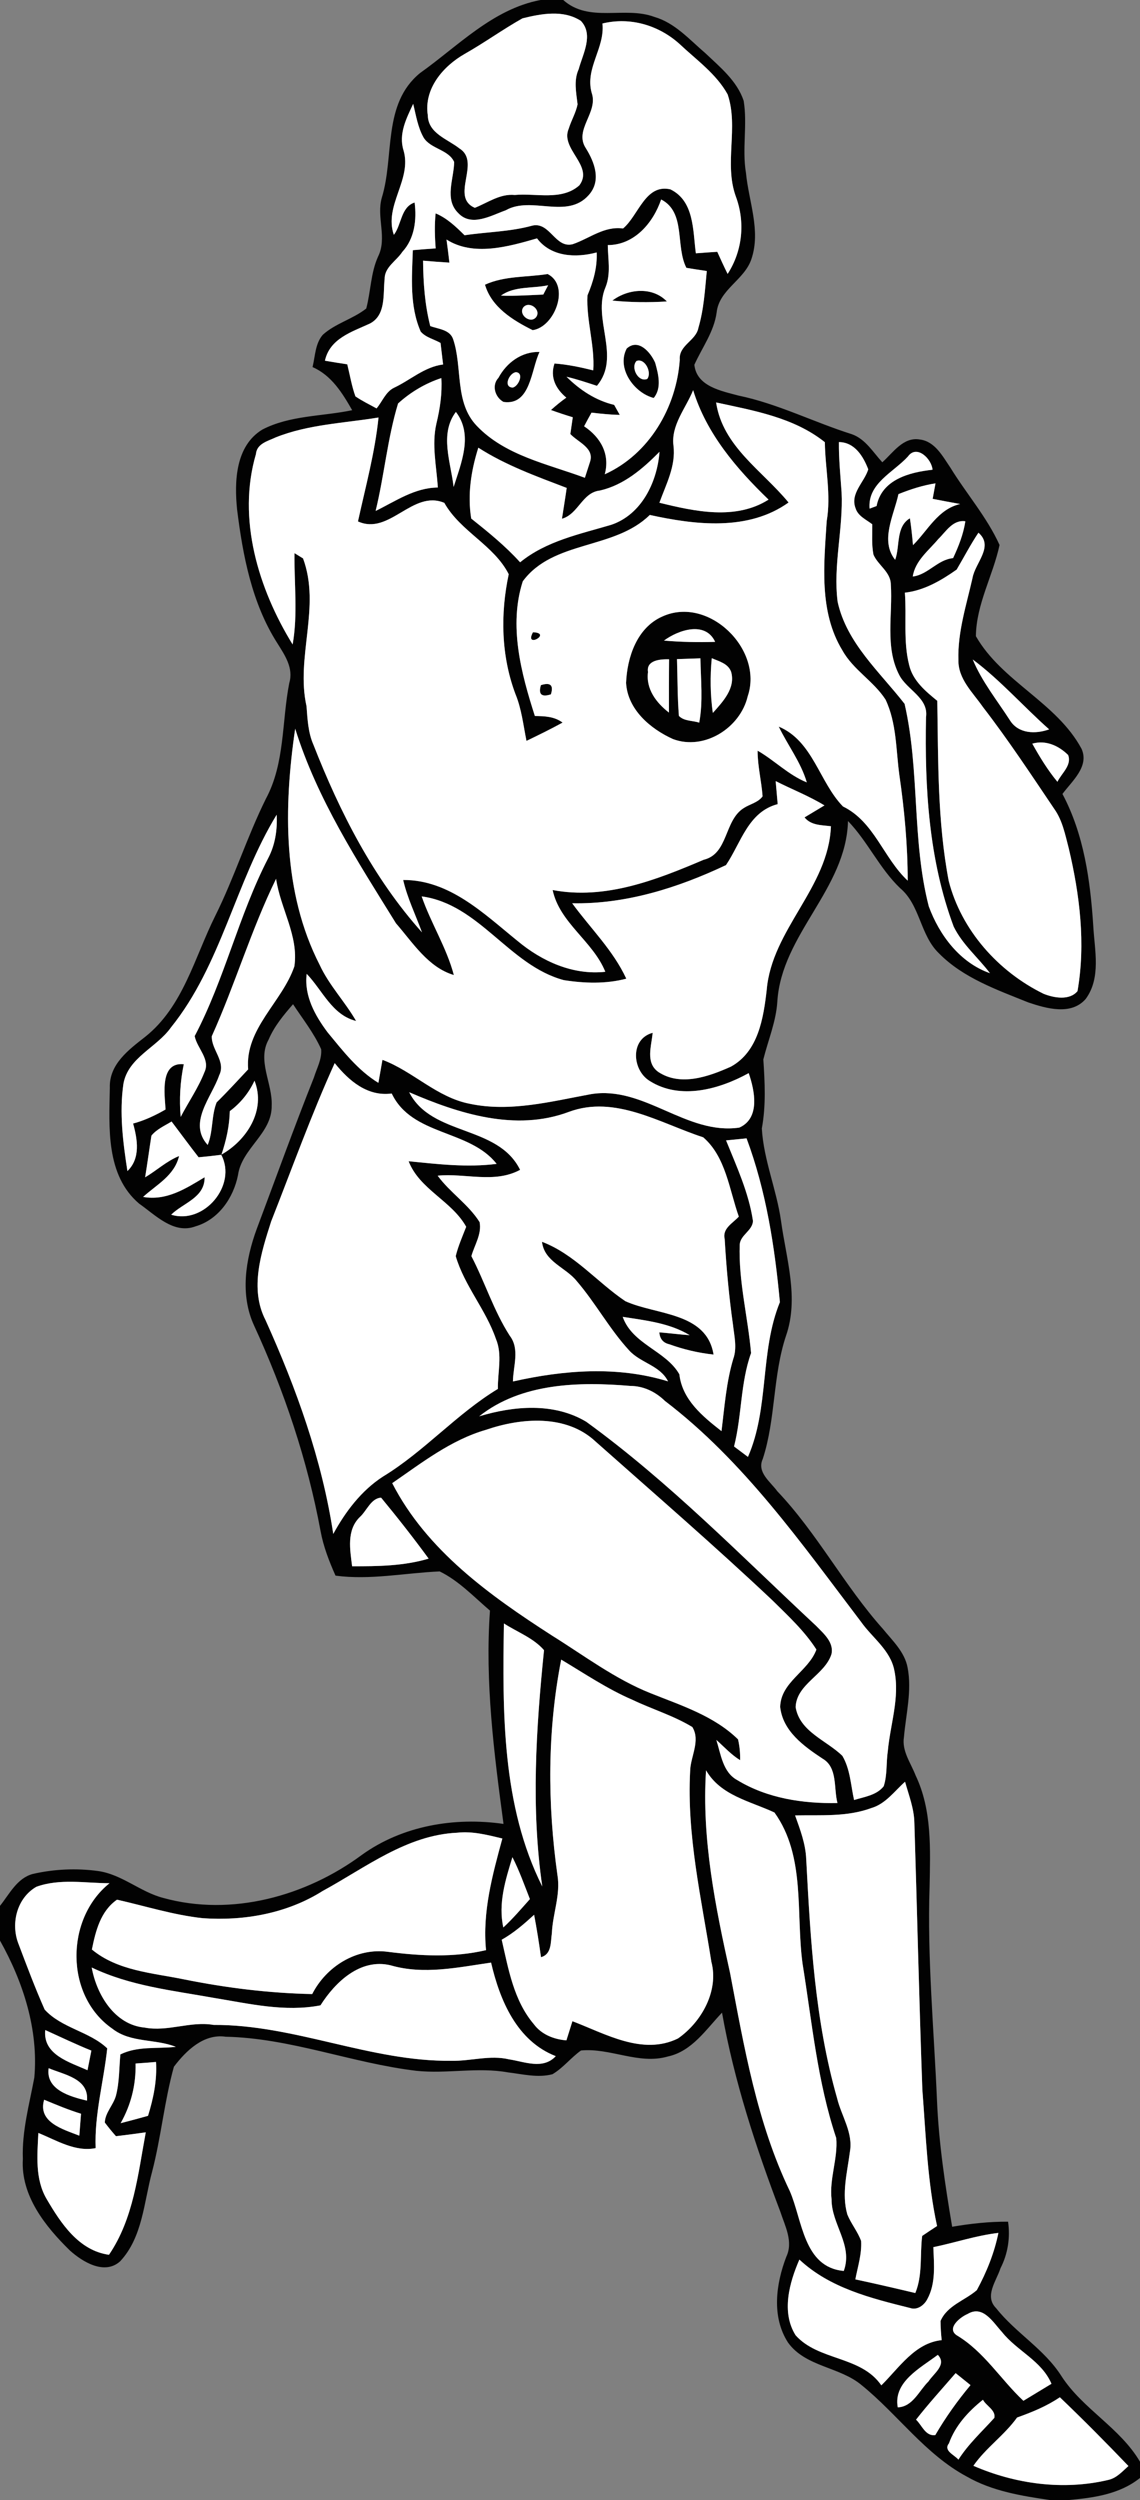 <?xml version="1.0" encoding="UTF-8" ?>
<!DOCTYPE svg PUBLIC "-//W3C//DTD SVG 1.1//EN" "http://www.w3.org/Graphics/SVG/1.1/DTD/svg11.dtd">
<svg width="197pt" height="432pt" viewBox="0 0 197 432" version="1.1" xmlns="http://www.w3.org/2000/svg">
<rect x="0" y="0" width="197" height="432" fill="#808080" stroke="none"/>
<g id="#020202fe">
<path fill="#020202" opacity="1.00" d=" M 93.41 0.00 L 97.33 0.00 C 101.83 4.01 107.92 1.01 113.07 2.92 C 116.64 3.95 119.15 6.85 121.88 9.18 C 124.42 11.59 127.36 13.97 128.51 17.41 C 129.19 21.53 128.21 25.75 128.91 29.89 C 129.38 34.81 131.51 39.86 129.85 44.76 C 128.65 48.39 124.26 50.02 123.84 54.00 C 123.38 57.34 121.34 60.04 119.99 63.03 C 120.38 66.77 124.64 67.55 127.60 68.35 C 134.41 69.76 140.62 72.95 147.21 75.03 C 149.55 75.86 150.86 78.13 152.47 79.88 C 154.32 78.24 156.08 75.46 158.93 75.94 C 161.56 76.25 162.89 78.84 164.23 80.80 C 166.99 85.30 170.54 89.34 172.73 94.17 C 171.60 99.46 168.71 104.37 168.64 109.93 C 173.13 117.78 182.59 121.37 186.90 129.39 C 188.27 132.46 185.24 134.97 183.60 137.19 C 187.32 144.19 188.41 152.12 188.92 159.93 C 189.14 164.12 190.32 168.95 187.61 172.62 C 185.10 175.50 180.81 174.26 177.69 173.21 C 172.27 171.02 166.45 168.99 162.26 164.73 C 158.98 161.59 159.04 156.39 155.53 153.45 C 151.97 150.03 149.95 145.41 146.54 141.87 C 146.23 153.66 135.07 161.41 134.33 173.04 C 134.12 176.51 132.74 179.72 131.91 183.06 C 132.17 187.05 132.38 191.03 131.65 194.99 C 131.96 200.43 134.20 205.55 134.96 210.93 C 135.86 217.49 138.10 224.28 135.83 230.81 C 133.52 237.73 134.07 245.17 131.81 252.10 C 130.75 254.40 133.12 256.02 134.32 257.67 C 141.24 264.95 145.89 273.99 152.57 281.46 C 154.23 283.50 156.34 285.45 156.84 288.15 C 157.61 292.14 156.56 296.16 156.21 300.14 C 155.81 302.55 157.39 304.62 158.22 306.77 C 161.08 312.76 160.76 319.56 160.64 326.03 C 160.22 338.36 161.40 350.67 161.92 362.98 C 162.23 370.30 163.32 377.55 164.54 384.77 C 167.73 384.22 170.96 383.87 174.20 383.89 C 174.60 386.66 174.17 389.44 172.89 391.94 C 172.18 394.15 170.05 396.76 172.14 398.84 C 175.52 403.12 180.49 405.92 183.44 410.60 C 187.13 416.28 193.55 419.49 197.00 425.37 L 197.00 428.17 C 193.47 431.01 188.91 431.62 184.55 432.00 L 181.50 432.00 C 176.55 431.28 171.47 430.46 167.06 427.93 C 159.88 424.08 155.13 417.19 148.90 412.14 C 145.09 408.94 139.20 408.99 136.17 404.77 C 133.31 400.32 134.08 394.65 135.88 389.95 C 137.12 387.33 135.65 384.63 134.84 382.15 C 130.60 370.97 126.86 359.56 124.77 347.77 C 122.01 350.66 119.59 354.45 115.40 355.35 C 110.37 356.80 105.45 353.82 100.40 354.31 C 98.65 355.55 97.32 357.32 95.47 358.41 C 92.93 359.08 90.30 358.39 87.76 358.09 C 82.52 357.15 77.20 358.38 71.94 357.82 C 60.84 356.50 50.23 352.17 38.99 351.93 C 35.19 351.38 32.14 354.36 30.05 357.12 C 28.40 363.07 27.84 369.29 26.28 375.28 C 24.86 380.52 24.65 386.59 20.75 390.75 C 18.06 393.15 14.31 390.86 12.10 388.89 C 7.83 384.72 3.56 379.38 3.95 373.05 C 3.77 368.26 5.06 363.65 5.93 359.00 C 6.67 350.72 4.01 342.47 0.00 335.32 L 0.00 329.32 C 1.63 327.28 2.96 324.51 5.69 323.80 C 9.36 322.96 13.22 322.79 16.95 323.30 C 21.07 323.88 24.24 326.92 28.21 327.95 C 40.00 331.21 52.86 327.66 62.52 320.52 C 69.54 315.46 78.56 313.94 87.01 315.16 C 85.37 302.94 83.79 290.66 84.67 278.30 C 81.88 275.92 79.31 273.16 75.98 271.53 C 69.98 271.79 64.01 273.06 57.98 272.26 C 56.88 269.79 55.89 267.25 55.40 264.58 C 53.13 252.30 49.12 240.38 43.91 229.05 C 41.46 223.75 42.42 217.66 44.36 212.37 C 47.64 203.64 50.80 194.85 54.25 186.18 C 54.74 184.59 55.65 183.01 55.50 181.30 C 54.25 178.50 52.31 176.07 50.64 173.52 C 49.02 175.38 47.41 177.31 46.43 179.61 C 44.39 183.25 47.11 187.19 46.95 191.01 C 47.05 195.86 41.78 198.40 41.13 203.04 C 40.35 206.98 37.76 210.75 33.77 211.91 C 30.01 213.31 26.85 209.94 24.03 207.97 C 18.27 203.05 18.85 194.81 18.98 187.96 C 18.84 183.89 22.25 181.38 25.11 179.14 C 31.65 173.93 33.62 165.44 37.19 158.27 C 40.48 151.67 42.69 144.60 45.96 138.00 C 49.26 131.85 48.68 124.68 49.99 118.01 C 50.76 115.42 49.20 113.18 47.90 111.10 C 43.52 104.22 41.96 96.00 40.97 88.03 C 40.48 83.21 40.68 77.06 45.33 74.23 C 50.10 71.75 55.69 71.96 60.86 70.88 C 59.15 67.90 57.30 64.87 54.01 63.43 C 54.47 61.55 54.46 59.36 55.79 57.84 C 57.99 55.86 60.99 55.13 63.29 53.31 C 64.08 50.34 64.05 47.18 65.33 44.34 C 66.95 41.11 65.01 37.51 65.98 34.16 C 68.19 26.98 66.04 17.98 72.59 12.62 C 79.18 7.94 85.16 1.56 93.41 0.00 M 90.29 3.17 C 86.89 5.08 83.72 7.38 80.33 9.30 C 76.58 11.43 73.21 15.34 73.93 19.94 C 73.99 23.05 77.34 24.03 79.38 25.64 C 83.22 28.02 77.70 34.01 82.05 35.91 C 84.30 35.02 86.40 33.44 88.96 33.69 C 92.64 33.34 97.06 34.73 100.11 32.03 C 102.68 28.64 96.75 25.76 98.28 22.23 C 98.72 20.80 99.51 19.50 99.81 18.03 C 99.58 16.00 99.11 13.91 100.00 11.96 C 100.71 9.32 102.63 6.01 100.38 3.61 C 97.35 1.65 93.57 2.36 90.29 3.17 M 104.11 4.06 C 104.55 8.34 101.06 11.78 102.25 16.05 C 103.43 19.44 99.14 22.42 101.24 25.61 C 102.77 28.07 103.96 31.26 101.72 33.73 C 97.96 37.96 91.84 33.80 87.39 36.34 C 84.86 37.24 81.46 39.27 79.18 36.81 C 76.74 34.42 78.45 30.90 78.48 27.99 C 77.52 25.84 74.45 25.76 73.21 23.79 C 72.19 21.99 71.89 19.92 71.40 17.95 C 70.23 20.46 68.85 23.13 69.73 25.97 C 71.24 31.03 66.30 35.51 68.06 40.58 C 69.41 38.82 69.25 35.78 71.65 34.99 C 72.03 37.98 71.65 41.23 69.52 43.53 C 68.52 45.07 66.46 46.15 66.47 48.18 C 66.17 50.84 66.75 54.43 63.92 55.91 C 60.81 57.35 57.00 58.48 56.15 62.33 C 57.43 62.55 58.72 62.76 60.01 62.95 C 60.47 64.80 60.77 66.69 61.42 68.49 C 62.57 69.28 63.84 69.89 65.07 70.57 C 66.07 69.39 66.64 67.70 68.09 67.00 C 70.93 65.67 73.35 63.38 76.57 62.98 C 76.43 61.74 76.28 60.50 76.13 59.26 C 74.99 58.61 73.58 58.32 72.70 57.30 C 70.76 52.87 71.18 47.93 71.34 43.23 C 72.65 43.11 73.97 43.01 75.29 42.92 C 75.13 40.91 75.07 38.88 75.28 36.87 C 77.25 37.69 78.79 39.18 80.28 40.65 C 84.20 40.06 88.17 40.05 92.01 38.98 C 95.05 38.31 95.93 42.94 98.95 42.20 C 101.87 41.21 104.39 39.03 107.67 39.48 C 110.35 37.23 111.52 31.72 115.85 32.72 C 120.01 34.74 119.72 39.88 120.25 43.77 C 121.48 43.67 122.72 43.59 123.95 43.51 C 124.53 44.79 125.11 46.07 125.74 47.33 C 128.32 43.34 128.81 38.36 127.14 33.91 C 125.10 28.21 127.67 22.01 125.74 16.31 C 123.78 12.76 120.33 10.34 117.43 7.60 C 113.81 4.34 108.89 2.90 104.11 4.06 M 114.25 34.47 C 112.88 38.51 109.62 42.35 105.03 42.35 C 105.06 44.76 105.58 47.27 104.66 49.58 C 102.27 55.10 107.40 61.62 103.15 66.67 C 101.41 66.10 99.68 65.52 97.90 65.10 C 100.21 67.39 102.94 69.20 106.13 69.96 C 106.37 70.39 106.85 71.25 107.10 71.69 C 105.46 71.66 103.84 71.49 102.22 71.30 C 101.78 72.08 101.36 72.86 100.94 73.66 C 103.78 75.55 105.45 78.46 104.51 81.95 C 112.19 78.48 116.89 70.40 117.47 62.17 C 117.26 59.63 120.27 58.90 120.69 56.64 C 121.63 53.45 121.82 50.12 122.14 46.83 C 120.96 46.66 119.79 46.47 118.61 46.28 C 116.68 42.52 118.56 36.69 114.25 34.47 M 77.16 41.39 C 77.34 42.72 77.51 44.05 77.66 45.38 C 76.14 45.29 74.63 45.17 73.11 45.04 C 73.14 48.85 73.41 52.65 74.35 56.34 C 75.76 56.87 77.75 56.94 78.31 58.62 C 79.96 63.51 78.51 69.53 82.39 73.58 C 87.29 78.73 94.65 80.17 101.07 82.56 C 101.29 81.87 101.73 80.49 101.96 79.80 C 102.75 77.41 99.87 76.41 98.56 75.00 C 98.66 74.28 98.87 72.83 98.98 72.10 C 97.71 71.72 96.46 71.30 95.21 70.85 C 96.05 70.09 96.93 69.37 97.86 68.71 C 96.04 67.19 95.01 65.19 95.82 62.81 C 98.08 62.98 100.31 63.45 102.52 64.00 C 102.81 59.63 101.29 55.39 101.52 51.04 C 102.52 48.67 103.23 46.21 103.11 43.62 C 99.51 44.59 95.22 44.40 92.80 41.19 C 87.85 42.62 81.81 44.35 77.16 41.39 M 68.79 69.72 C 66.95 75.78 66.41 82.14 64.91 88.29 C 68.36 86.60 71.66 84.27 75.66 84.24 C 75.44 80.57 74.57 76.86 75.41 73.21 C 76.03 70.63 76.43 68.00 76.27 65.33 C 73.51 66.23 70.93 67.77 68.79 69.72 M 116.38 77.00 C 116.82 80.51 115.10 83.68 113.95 86.87 C 120.05 88.37 127.13 89.93 132.81 86.33 C 127.26 80.98 122.08 74.92 119.78 67.42 C 118.52 70.55 115.94 73.45 116.38 77.00 M 123.75 69.54 C 124.89 77.16 131.76 81.33 136.27 86.83 C 129.30 91.81 120.17 90.71 112.29 88.98 C 106.16 95.02 95.60 93.31 90.34 100.45 C 87.88 108.11 90.05 116.30 92.43 123.72 C 94.11 123.74 95.82 123.80 97.22 124.86 C 95.18 125.98 93.08 127.01 90.98 128.02 C 90.43 125.31 90.14 122.53 89.08 119.95 C 86.59 113.34 86.45 106.08 87.91 99.22 C 85.35 94.18 79.56 91.84 76.78 86.89 C 71.28 84.58 67.30 92.57 61.86 90.10 C 63.16 84.14 64.79 78.23 65.41 72.14 C 59.47 73.12 53.29 73.32 47.64 75.58 C 46.27 76.23 44.38 76.65 44.23 78.46 C 40.95 89.63 44.65 101.75 50.57 111.36 C 51.49 106.13 50.82 100.84 50.89 95.58 C 51.26 95.81 52.00 96.26 52.37 96.49 C 55.47 104.87 51.07 113.57 52.97 122.03 C 53.14 124.27 53.24 126.58 54.16 128.67 C 58.72 140.32 64.53 151.73 72.92 161.10 C 71.82 158.09 70.39 155.19 69.67 152.05 C 77.70 152.02 83.63 157.89 89.44 162.59 C 93.66 166.11 99.00 168.53 104.60 167.92 C 102.46 162.62 96.69 159.47 95.50 153.79 C 104.59 155.51 113.39 152.06 121.60 148.56 C 125.89 147.53 125.11 141.77 128.52 139.63 C 129.59 138.93 131.00 138.68 131.78 137.60 C 131.59 134.96 130.91 132.37 130.92 129.71 C 133.85 131.39 136.25 133.91 139.42 135.19 C 138.39 131.69 136.13 128.79 134.57 125.55 C 140.49 128.03 141.56 135.12 145.67 139.35 C 151.09 141.99 152.66 148.26 156.86 152.17 C 156.85 146.07 156.30 139.99 155.42 133.96 C 154.82 129.59 154.96 124.97 153.03 120.89 C 150.97 117.69 147.43 115.74 145.57 112.38 C 141.49 105.69 142.39 97.50 142.86 90.04 C 143.64 85.49 142.60 80.96 142.54 76.41 C 137.18 72.13 130.26 70.95 123.75 69.54 M 78.39 84.14 C 79.70 80.00 81.80 75.10 78.78 71.18 C 75.91 74.98 77.91 79.91 78.39 84.14 M 144.97 76.39 C 144.94 79.28 145.23 82.16 145.43 85.04 C 145.74 91.37 143.94 97.68 144.75 103.99 C 146.31 111.12 152.02 116.09 156.32 121.62 C 158.97 133.11 157.55 145.16 160.50 156.61 C 162.33 161.60 165.90 166.35 171.07 168.16 C 169.02 165.45 166.31 163.20 164.80 160.11 C 160.50 148.59 159.78 136.12 160.02 123.94 C 160.51 120.58 156.70 119.23 155.38 116.61 C 152.89 111.79 154.29 106.17 153.94 101.00 C 153.92 98.82 151.73 97.68 150.94 95.84 C 150.60 94.11 150.75 92.34 150.73 90.59 C 149.68 89.78 148.27 89.19 147.85 87.83 C 146.86 85.27 149.35 83.35 150.04 81.10 C 149.18 78.85 147.69 76.41 144.97 76.39 M 81.43 89.60 C 84.39 91.96 87.34 94.35 89.88 97.16 C 94.40 93.47 100.18 92.30 105.63 90.68 C 110.89 88.90 113.56 83.29 113.97 78.07 C 111.07 81.00 107.82 83.81 103.68 84.76 C 100.60 85.09 99.97 88.82 97.11 89.64 C 97.38 87.86 97.68 86.09 97.93 84.31 C 92.70 82.31 87.39 80.40 82.66 77.36 C 81.41 81.31 80.76 85.47 81.43 89.60 M 156.90 78.88 C 154.39 81.63 149.90 83.53 150.27 87.89 C 150.57 87.77 151.18 87.55 151.48 87.44 C 152.36 82.86 157.16 81.60 161.15 81.17 C 160.99 79.27 158.41 76.76 156.90 78.88 M 155.26 85.38 C 154.49 89.00 152.03 93.41 154.69 96.73 C 155.56 94.37 154.77 91.03 157.24 89.55 C 157.47 91.09 157.64 92.64 157.77 94.20 C 160.34 91.65 162.09 87.96 165.92 87.09 C 164.33 86.80 162.75 86.51 161.17 86.20 C 161.29 85.53 161.54 84.19 161.66 83.52 C 159.45 83.86 157.33 84.55 155.26 85.38 M 162.15 93.14 C 160.47 95.15 158.16 96.87 157.73 99.62 C 160.39 99.29 161.99 96.70 164.70 96.44 C 165.65 94.41 166.48 92.31 166.82 90.07 C 164.64 89.78 163.49 91.84 162.15 93.14 M 165.32 98.42 C 162.65 100.30 159.69 102.04 156.37 102.41 C 156.68 106.56 156.07 110.81 157.10 114.88 C 157.72 117.60 159.92 119.43 161.97 121.10 C 162.14 131.49 161.99 141.94 163.94 152.19 C 166.11 160.72 172.51 167.89 180.34 171.72 C 182.12 172.43 184.80 172.93 186.20 171.26 C 187.63 163.05 186.59 154.60 184.68 146.55 C 184.07 144.23 183.61 141.79 182.20 139.80 C 178.18 133.84 174.23 127.84 169.84 122.15 C 168.10 119.64 165.56 117.34 165.62 114.04 C 165.47 109.23 167.00 104.55 168.05 99.90 C 168.50 97.24 171.82 94.43 169.08 92.05 C 167.71 94.10 166.57 96.30 165.32 98.42 M 168.10 113.96 C 169.68 117.77 172.31 121.02 174.53 124.47 C 176.00 126.81 178.95 126.87 181.30 126.03 C 176.84 122.08 172.87 117.52 168.10 113.96 M 51.01 125.91 C 49.01 139.53 48.82 154.17 55.24 166.72 C 56.87 170.25 59.61 173.07 61.54 176.42 C 57.38 175.40 55.72 171.10 53.00 168.28 C 52.53 172.06 54.44 175.48 56.62 178.39 C 59.24 181.56 61.82 184.93 65.39 187.11 C 65.63 185.78 65.86 184.46 66.09 183.13 C 71.40 185.12 75.48 189.62 81.16 190.72 C 88.16 192.21 95.25 190.32 102.13 189.06 C 111.31 187.55 118.59 196.17 127.76 194.84 C 131.41 193.21 130.42 188.45 129.38 185.43 C 124.30 188.23 117.55 190.12 112.28 186.79 C 109.22 184.93 108.84 179.53 112.78 178.46 C 112.60 180.72 111.49 183.62 113.77 185.23 C 117.61 187.77 122.50 186.02 126.32 184.30 C 131.04 181.69 131.93 175.93 132.49 171.07 C 133.36 160.60 143.19 153.37 143.59 142.77 C 141.96 142.56 140.15 142.64 139.03 141.24 C 140.17 140.55 141.32 139.86 142.47 139.17 C 139.78 137.53 136.84 136.39 134.04 134.97 C 134.16 136.29 134.28 137.62 134.39 138.95 C 129.28 140.28 128.04 145.67 125.46 149.48 C 117.16 153.41 108.15 156.26 98.88 156.08 C 102.03 160.40 105.96 164.20 108.23 169.11 C 104.71 170.04 100.99 169.92 97.43 169.36 C 87.95 166.82 82.87 156.25 72.87 154.89 C 74.47 159.53 77.17 163.72 78.43 168.48 C 74.00 167.18 71.33 162.88 68.43 159.55 C 61.78 148.81 54.79 138.08 51.01 125.91 M 178.39 128.50 C 179.67 130.80 181.05 133.06 182.73 135.09 C 183.42 133.63 185.26 132.24 184.58 130.46 C 182.93 128.84 180.71 127.83 178.39 128.50 M 29.54 177.54 C 27.07 181.03 22.15 182.71 21.33 187.27 C 20.60 192.28 21.25 197.38 22.02 202.35 C 24.31 200.15 23.76 196.87 23.00 194.14 C 24.98 193.61 26.84 192.73 28.61 191.71 C 28.45 189.02 27.59 183.48 31.76 183.89 C 31.13 186.89 30.96 189.95 31.22 193.00 C 32.57 190.41 34.26 187.99 35.33 185.26 C 36.39 183.04 34.05 181.14 33.64 179.03 C 38.81 169.21 41.23 158.20 46.32 148.33 C 47.55 146.01 47.95 143.38 47.81 140.78 C 40.67 152.46 38.25 166.74 29.54 177.54 M 36.60 179.05 C 36.51 181.39 39.08 183.41 37.88 185.80 C 36.58 189.60 32.42 194.00 35.89 197.84 C 36.85 195.48 36.51 192.82 37.43 190.49 C 39.31 188.64 41.08 186.70 42.88 184.78 C 42.30 177.71 48.77 173.16 50.87 166.97 C 51.64 161.71 48.44 156.96 47.71 151.85 C 43.40 160.66 40.63 170.12 36.60 179.05 M 46.86 211.05 C 45.13 216.46 43.10 222.68 45.88 228.09 C 51.20 239.89 55.65 252.20 57.59 265.05 C 59.70 261.20 62.43 257.57 66.16 255.15 C 73.32 250.80 78.87 244.33 86.04 239.99 C 85.98 237.11 86.86 234.09 85.69 231.34 C 83.96 226.30 80.25 222.17 78.75 217.05 C 79.18 215.30 79.91 213.65 80.56 211.98 C 78.04 207.47 72.50 205.54 70.61 200.65 C 75.66 201.16 80.74 201.76 85.82 201.11 C 81.13 195.13 71.20 196.32 67.69 188.95 C 63.49 189.51 60.29 186.75 57.84 183.70 C 53.78 192.65 50.46 201.92 46.86 211.05 M 39.71 192.00 C 39.65 194.57 39.09 197.07 38.27 199.50 C 42.66 197.02 45.99 191.83 43.98 186.74 C 43.01 188.84 41.56 190.62 39.71 192.00 M 70.71 188.73 C 74.61 196.38 86.02 194.31 89.88 202.14 C 85.43 204.55 80.39 202.67 75.63 203.15 C 77.77 206.07 80.95 208.10 82.88 211.17 C 83.28 213.23 82.00 215.13 81.46 217.05 C 83.81 221.57 85.32 226.49 88.09 230.80 C 89.87 233.13 88.67 236.07 88.64 238.71 C 97.45 236.73 106.70 236.00 115.44 238.69 C 114.07 235.93 110.66 235.51 108.70 233.32 C 105.31 229.63 102.92 225.15 99.66 221.36 C 97.73 218.96 94.05 218.03 93.66 214.57 C 99.30 216.72 103.17 221.54 108.06 224.83 C 113.37 227.26 122.11 226.68 123.31 234.06 C 120.71 233.78 118.15 233.18 115.69 232.29 C 114.61 232.05 114.02 231.36 113.94 230.22 C 115.69 230.36 117.43 230.59 119.18 230.71 C 115.70 228.60 111.55 228.16 107.61 227.54 C 109.29 232.30 115.08 233.38 117.40 237.47 C 117.90 241.87 121.43 244.75 124.68 247.29 C 125.20 243.11 125.50 238.87 126.71 234.81 C 127.40 232.89 126.88 230.88 126.67 228.94 C 125.97 224.02 125.52 219.05 125.23 214.09 C 124.79 212.25 126.64 211.36 127.67 210.22 C 126.02 205.57 125.43 199.90 121.52 196.52 C 114.09 194.10 106.30 189.15 98.29 192.13 C 89.10 195.57 79.28 192.44 70.71 188.73 M 26.17 196.23 C 25.79 198.63 25.47 201.04 25.08 203.43 C 27.07 202.25 28.79 200.63 30.95 199.75 C 30.14 203.15 27.08 204.68 24.73 206.82 C 28.78 207.53 32.08 205.39 35.36 203.42 C 35.40 206.97 31.68 207.83 29.58 209.89 C 35.27 211.65 41.02 204.76 38.23 199.54 C 36.93 199.71 35.62 199.85 34.32 199.97 C 32.73 197.93 31.21 195.85 29.65 193.79 C 28.45 194.53 27.08 195.11 26.17 196.23 M 125.47 197.05 C 127.30 201.58 129.40 206.10 130.12 210.98 C 130.04 212.65 127.96 213.37 127.83 215.04 C 127.60 221.36 129.24 227.54 129.79 233.80 C 127.93 239.01 128.21 244.61 126.85 249.94 C 127.45 250.39 128.65 251.29 129.25 251.74 C 132.96 243.26 131.28 233.57 134.77 225.00 C 133.88 215.40 132.39 205.78 129.01 196.70 C 128.12 196.79 126.35 196.96 125.47 197.05 M 82.81 244.73 C 88.81 242.92 95.72 242.32 101.31 245.67 C 115.68 256.10 128.09 268.87 141.04 280.94 C 142.31 282.25 144.15 283.78 143.68 285.84 C 142.52 289.44 137.65 290.96 137.49 294.98 C 138.20 299.24 142.82 300.71 145.57 303.40 C 146.93 305.70 147.02 308.47 147.59 311.03 C 149.38 310.47 151.47 310.22 152.71 308.65 C 153.35 306.69 153.12 304.59 153.42 302.58 C 153.84 297.96 155.51 293.35 154.56 288.70 C 153.91 285.15 150.75 283.02 148.79 280.24 C 138.50 266.70 128.56 252.49 114.90 242.07 C 113.29 240.50 111.22 239.49 108.95 239.48 C 100.09 238.73 90.10 238.94 82.81 244.73 M 83.99 247.06 C 77.91 248.82 72.91 252.75 67.78 256.28 C 73.75 267.91 84.67 275.71 95.39 282.61 C 100.97 286.09 106.28 290.12 112.42 292.57 C 117.70 294.69 123.37 296.47 127.54 300.55 C 127.81 301.72 127.93 302.93 127.90 304.15 C 126.35 303.20 125.14 301.84 123.79 300.65 C 124.57 303.10 124.90 306.24 127.41 307.59 C 132.58 310.74 138.75 311.67 144.72 311.55 C 144.04 309.01 144.79 305.40 142.14 303.88 C 138.91 301.74 135.27 299.14 134.82 294.95 C 134.91 290.62 139.70 288.80 141.08 285.03 C 139.02 281.81 136.18 279.20 133.48 276.53 C 123.52 267.13 113.16 258.18 102.92 249.09 C 97.86 244.35 90.09 244.97 83.99 247.06 M 62.18 262.14 C 59.86 264.41 60.49 267.77 60.85 270.64 C 65.28 270.65 69.78 270.60 74.07 269.32 C 71.44 265.72 68.69 262.22 65.86 258.79 C 64.12 258.87 63.37 261.07 62.18 262.14 M 87.08 280.52 C 86.84 295.80 86.70 311.98 93.71 325.97 C 91.74 312.42 92.64 298.69 94.01 285.14 C 92.19 283.03 89.39 282.02 87.08 280.52 M 96.98 286.77 C 94.58 299.02 94.59 311.67 96.33 324.00 C 96.90 327.39 95.51 330.66 95.37 334.02 C 95.14 335.55 95.37 337.67 93.49 338.19 C 93.15 335.74 92.76 333.29 92.30 330.86 C 90.56 332.45 88.77 334.01 86.70 335.17 C 87.86 340.23 88.77 345.65 92.24 349.75 C 93.56 351.54 95.71 352.39 97.88 352.56 C 98.14 351.73 98.66 350.08 98.92 349.25 C 104.62 351.42 111.05 355.22 117.16 352.23 C 121.23 349.40 124.25 344.00 122.93 338.99 C 121.21 328.09 118.67 317.17 119.26 306.06 C 119.30 303.52 121.10 300.81 119.64 298.42 C 116.39 296.45 112.71 295.35 109.30 293.72 C 104.95 291.85 101.03 289.19 96.98 286.77 M 122.01 305.90 C 121.24 317.73 123.62 329.47 126.17 340.96 C 128.60 353.73 130.80 366.75 136.47 378.57 C 138.67 383.58 138.83 391.78 145.81 392.40 C 147.44 387.92 143.68 384.38 143.70 380.03 C 143.29 376.46 144.82 372.97 144.51 369.45 C 141.25 359.71 140.32 349.42 138.69 339.33 C 137.50 330.63 139.26 320.74 133.83 313.19 C 129.62 311.22 124.54 310.28 122.01 305.90 M 150.57 312.42 C 146.36 313.98 141.80 313.60 137.40 313.69 C 138.27 316.13 139.22 318.61 139.32 321.25 C 140.05 335.10 140.82 349.12 144.65 362.53 C 145.39 365.61 147.46 368.53 146.87 371.81 C 146.41 375.39 145.40 379.08 146.43 382.66 C 147.08 384.25 148.22 385.60 148.81 387.23 C 148.94 389.48 148.23 391.66 147.81 393.86 C 151.27 394.60 154.72 395.40 158.17 396.22 C 159.47 393.08 158.94 389.64 159.36 386.35 C 160.21 385.77 161.07 385.20 161.93 384.64 C 160.25 376.89 160.00 368.95 159.39 361.07 C 158.83 345.71 158.49 330.35 158.01 314.99 C 157.97 312.53 157.05 310.21 156.40 307.87 C 154.57 309.50 153.04 311.70 150.57 312.42 M 55.77 326.74 C 49.63 330.62 42.22 331.95 35.05 331.45 C 30.01 330.91 25.15 329.36 20.22 328.25 C 17.37 330.24 16.53 333.65 15.88 336.86 C 20.34 340.56 26.35 340.90 31.79 342.02 C 39.09 343.49 46.50 344.41 53.95 344.56 C 56.39 339.78 61.59 336.53 67.03 337.26 C 72.67 337.98 78.40 338.28 83.99 336.97 C 83.34 330.37 85.10 323.97 86.81 317.68 C 84.26 317.07 81.66 316.38 79.01 316.68 C 70.27 317.08 63.16 322.72 55.77 326.74 M 88.55 320.91 C 87.35 324.82 86.06 328.93 86.98 333.05 C 88.63 331.53 90.08 329.82 91.57 328.15 C 90.61 325.71 89.74 323.24 88.55 320.91 M 6.29 326.02 C 2.94 327.95 1.83 332.32 3.17 335.82 C 4.62 339.65 6.06 343.50 7.72 347.24 C 10.65 350.46 15.48 351.02 18.53 353.94 C 17.92 359.69 16.30 365.35 16.53 371.18 C 13.02 371.89 9.76 369.83 6.63 368.56 C 6.44 372.39 6.03 376.54 8.07 379.99 C 10.52 384.17 13.61 388.88 18.83 389.61 C 23.09 383.35 23.84 375.69 25.19 368.45 C 23.47 368.69 21.76 368.92 20.04 369.12 C 19.36 368.36 18.72 367.57 18.11 366.76 C 18.17 365.04 19.60 363.73 20.04 362.10 C 20.64 359.78 20.58 357.36 20.80 354.99 C 23.79 353.51 27.17 354.04 30.38 353.68 C 26.84 352.26 22.59 353.03 19.42 350.55 C 11.20 344.87 11.26 331.56 18.92 325.41 C 14.72 325.39 10.35 324.56 6.29 326.02 M 55.38 346.51 C 49.23 347.70 43.07 346.22 37.01 345.23 C 29.85 343.94 22.48 343.16 15.85 339.97 C 16.69 344.64 19.81 349.88 24.99 350.35 C 29.00 351.12 32.90 349.20 36.91 349.89 C 50.90 349.82 64.01 356.25 78.00 356.09 C 81.33 356.17 84.67 355.05 87.97 355.84 C 90.66 356.25 93.83 357.66 96.04 355.29 C 89.32 352.68 86.37 345.64 84.86 339.12 C 79.12 339.95 73.21 341.26 67.49 339.59 C 62.27 338.34 57.95 342.46 55.38 346.51 M 7.82 350.78 C 7.38 355.06 12.04 356.33 15.12 357.72 C 15.35 356.59 15.57 355.46 15.79 354.33 C 13.09 353.24 10.47 351.98 7.82 350.78 M 23.43 356.56 C 23.51 360.22 22.65 363.69 20.85 366.87 C 22.43 366.47 24.00 366.04 25.58 365.60 C 26.51 362.59 27.16 359.47 26.96 356.29 C 25.79 356.39 24.61 356.48 23.43 356.56 M 8.41 357.37 C 7.87 361.12 12.18 362.29 15.03 362.98 C 15.40 359.15 11.08 358.50 8.41 357.37 M 7.63 362.82 C 6.48 366.72 10.91 367.93 13.71 369.03 C 13.81 367.77 13.91 366.50 14.00 365.24 C 11.82 364.57 9.73 363.69 7.63 362.82 M 161.29 388.29 C 161.40 391.30 161.75 394.53 160.24 397.29 C 159.70 398.33 158.50 399.23 157.29 398.81 C 150.50 397.12 143.40 395.36 138.14 390.44 C 136.40 394.44 134.99 399.55 137.49 403.52 C 141.45 407.96 148.79 407.05 152.30 412.17 C 155.36 409.16 158.10 404.83 162.73 404.36 C 162.61 403.26 162.54 402.15 162.53 401.05 C 163.68 398.36 166.74 397.51 168.80 395.72 C 170.49 392.62 171.83 389.29 172.53 385.83 C 168.71 386.27 165.05 387.52 161.29 388.29 M 165.33 403.52 C 170.06 406.35 172.91 411.14 176.85 414.84 C 178.47 413.86 180.08 412.88 181.70 411.90 C 180.01 407.91 175.74 406.23 173.16 402.97 C 171.62 401.30 169.87 398.23 167.21 399.84 C 165.96 400.36 163.51 402.30 165.33 403.52 M 155.14 415.97 C 157.74 415.88 158.82 413.08 160.46 411.48 C 161.35 410.10 163.68 408.60 162.06 406.90 C 159.08 409.16 154.34 411.56 155.14 415.97 M 165.14 410.06 C 162.84 412.73 160.47 415.32 158.30 418.10 C 159.32 419.06 159.92 420.99 161.62 420.77 C 163.40 417.71 165.45 414.84 167.71 412.13 C 166.85 411.44 166.00 410.75 165.14 410.06 M 163.98 422.21 C 162.97 423.47 164.98 424.21 165.62 425.01 C 167.33 422.31 169.70 420.15 171.83 417.79 C 172.11 416.46 170.40 415.71 169.86 414.66 C 167.33 416.68 165.09 419.12 163.98 422.21 M 175.76 417.73 C 173.56 420.80 170.37 422.96 168.21 426.07 C 175.46 429.23 183.74 430.35 191.49 428.52 C 192.95 428.21 193.94 427.05 195.00 426.11 C 191.13 422.07 187.19 418.09 183.15 414.23 C 180.87 415.78 178.33 416.81 175.76 417.73 Z" />
<path fill="#020202" opacity="1.00" d=" M 83.81 49.19 C 87.21 47.64 91.02 47.93 94.64 47.35 C 98.59 49.36 95.88 56.51 92.05 57.05 C 88.65 55.36 84.93 53.08 83.81 49.19 M 86.57 51.08 C 89.00 51.18 91.44 50.99 93.88 50.90 C 94.09 50.50 94.51 49.69 94.72 49.29 C 92.02 49.88 88.90 49.39 86.57 51.08 M 90.45 53.09 C 89.50 54.35 91.67 56.05 92.65 54.79 C 93.58 53.52 91.46 51.92 90.45 53.09 Z" />
<path fill="#020202" opacity="1.00" d=" M 105.82 51.94 C 108.51 49.89 112.75 49.48 115.24 52.09 C 112.10 52.29 108.94 52.25 105.82 51.94 Z" />
<path fill="#020202" opacity="1.00" d=" M 108.30 60.22 C 110.32 58.41 112.42 60.86 113.22 62.68 C 113.76 64.63 114.40 67.03 112.97 68.77 C 109.61 67.92 106.48 63.66 108.30 60.22 M 110.00 62.37 C 108.93 63.49 110.29 66.11 111.84 65.48 C 112.71 64.41 111.46 61.82 110.00 62.37 Z" />
<path fill="#020202" opacity="1.00" d=" M 86.13 65.29 C 87.55 62.65 90.15 60.73 93.24 60.81 C 91.76 63.90 91.71 70.13 87.00 69.45 C 85.55 68.65 84.91 66.59 86.13 65.29 M 89.16 64.31 C 87.99 64.44 86.89 66.92 88.61 66.97 C 89.60 66.76 90.63 64.43 89.16 64.31 Z" />
<path fill="#020202" opacity="1.00" d=" M 114.45 106.53 C 122.42 102.88 131.98 112.20 129.21 120.32 C 127.93 125.77 121.72 129.73 116.30 127.71 C 112.38 125.94 108.45 122.60 108.19 118.00 C 108.37 113.56 110.07 108.46 114.45 106.53 M 114.74 110.69 C 117.68 110.94 120.63 111.00 123.58 110.91 C 121.90 107.27 117.24 108.84 114.74 110.69 M 111.98 116.12 C 111.59 119.06 113.42 121.44 115.60 123.13 C 115.60 120.06 115.59 116.99 115.62 113.92 C 114.18 113.89 111.65 114.03 111.98 116.12 M 116.99 113.89 C 117.09 117.16 117.06 120.44 117.32 123.70 C 118.21 124.64 119.67 124.48 120.83 124.87 C 121.52 121.20 121.09 117.46 121.04 113.75 C 119.69 113.80 118.34 113.84 116.99 113.89 M 123.00 113.73 C 122.70 116.88 122.74 120.05 123.18 123.19 C 124.90 121.27 127.13 118.92 126.35 116.11 C 125.83 114.64 124.26 114.29 123.00 113.73 Z" />
<path fill="#020202" opacity="1.00" d=" M 92.10 109.25 C 95.54 109.38 90.51 112.19 92.10 109.25 Z" />
<path fill="#020202" opacity="1.00" d=" M 93.47 118.39 C 95.12 117.86 95.70 118.39 95.20 119.98 C 93.57 120.51 93.00 119.97 93.47 118.39 Z" />
</g>
<g id="#ffffffff">
<path fill="#ffffff" opacity="1.00" d=" M 90.29 3.17 C 93.57 2.36 97.35 1.65 100.38 3.61 C 102.63 6.01 100.71 9.32 100.00 11.96 C 99.11 13.91 99.58 16.00 99.81 18.03 C 99.51 19.50 98.72 20.80 98.28 22.23 C 96.75 25.76 102.68 28.64 100.11 32.03 C 97.06 34.73 92.64 33.34 88.96 33.69 C 86.40 33.44 84.30 35.02 82.05 35.91 C 77.70 34.01 83.22 28.02 79.38 25.64 C 77.34 24.03 73.99 23.05 73.93 19.94 C 73.21 15.34 76.58 11.43 80.33 9.30 C 83.72 7.38 86.89 5.08 90.29 3.17 Z" />
<path fill="#ffffff" opacity="1.00" d=" M 104.11 4.06 C 108.89 2.90 113.81 4.34 117.43 7.60 C 120.33 10.34 123.78 12.76 125.74 16.31 C 127.67 22.01 125.10 28.21 127.14 33.91 C 128.81 38.36 128.32 43.34 125.74 47.33 C 125.11 46.07 124.53 44.79 123.95 43.51 C 122.72 43.59 121.48 43.67 120.25 43.77 C 119.72 39.88 120.01 34.74 115.85 32.72 C 111.52 31.72 110.35 37.23 107.67 39.48 C 104.39 39.03 101.87 41.21 98.95 42.20 C 95.93 42.94 95.05 38.31 92.01 38.98 C 88.17 40.05 84.20 40.06 80.28 40.65 C 78.79 39.18 77.25 37.69 75.28 36.87 C 75.07 38.88 75.13 40.91 75.29 42.92 C 73.97 43.01 72.65 43.11 71.34 43.23 C 71.18 47.93 70.76 52.87 72.70 57.30 C 73.58 58.32 74.99 58.61 76.13 59.26 C 76.28 60.50 76.43 61.74 76.57 62.98 C 73.35 63.38 70.93 65.67 68.09 67.00 C 66.64 67.70 66.07 69.39 65.07 70.57 C 63.84 69.89 62.57 69.28 61.42 68.49 C 60.77 66.69 60.47 64.80 60.01 62.95 C 58.72 62.76 57.43 62.55 56.15 62.33 C 57.00 58.48 60.81 57.35 63.92 55.91 C 66.75 54.43 66.17 50.84 66.47 48.18 C 66.46 46.15 68.52 45.07 69.52 43.53 C 71.65 41.23 72.03 37.98 71.65 34.99 C 69.25 35.78 69.41 38.82 68.06 40.58 C 66.30 35.51 71.24 31.03 69.73 25.97 C 68.85 23.13 70.23 20.46 71.40 17.95 C 71.89 19.92 72.19 21.99 73.21 23.79 C 74.45 25.76 77.52 25.84 78.48 27.99 C 78.45 30.90 76.74 34.42 79.18 36.81 C 81.46 39.27 84.86 37.24 87.39 36.34 C 91.84 33.80 97.96 37.96 101.72 33.73 C 103.96 31.26 102.77 28.07 101.24 25.61 C 99.14 22.42 103.43 19.44 102.25 16.05 C 101.06 11.78 104.55 8.34 104.11 4.06 Z" />
<path fill="#ffffff" opacity="1.00" d=" M 114.25 34.47 C 118.56 36.69 116.68 42.52 118.61 46.28 C 119.79 46.47 120.96 46.66 122.14 46.83 C 121.82 50.12 121.63 53.45 120.69 56.64 C 120.27 58.90 117.26 59.63 117.47 62.17 C 116.89 70.40 112.19 78.48 104.51 81.95 C 105.45 78.46 103.78 75.55 100.94 73.66 C 101.36 72.86 101.78 72.08 102.22 71.30 C 103.84 71.49 105.46 71.66 107.10 71.69 C 106.85 71.25 106.37 70.39 106.13 69.96 C 102.94 69.20 100.21 67.39 97.90 65.10 C 99.68 65.52 101.41 66.10 103.15 66.67 C 107.40 61.62 102.27 55.10 104.66 49.58 C 105.58 47.27 105.06 44.76 105.03 42.35 C 109.62 42.35 112.88 38.51 114.25 34.47 M 105.82 51.94 C 108.94 52.25 112.10 52.29 115.24 52.09 C 112.75 49.48 108.51 49.89 105.82 51.94 M 108.30 60.22 C 106.48 63.66 109.61 67.92 112.97 68.77 C 114.40 67.03 113.76 64.63 113.22 62.68 C 112.42 60.86 110.32 58.41 108.30 60.22 Z" />
<path fill="#ffffff" opacity="1.00" d=" M 77.16 41.39 C 81.81 44.35 87.85 42.62 92.80 41.19 C 95.22 44.40 99.51 44.59 103.11 43.62 C 103.23 46.21 102.52 48.67 101.52 51.04 C 101.29 55.39 102.81 59.63 102.52 64.00 C 100.31 63.45 98.08 62.98 95.82 62.81 C 95.01 65.19 96.04 67.19 97.86 68.71 C 96.93 69.37 96.05 70.09 95.21 70.85 C 96.46 71.30 97.71 71.72 98.98 72.10 C 98.87 72.83 98.66 74.28 98.56 75.00 C 99.87 76.41 102.75 77.41 101.96 79.80 C 101.73 80.49 101.29 81.87 101.07 82.56 C 94.65 80.17 87.29 78.73 82.39 73.58 C 78.51 69.53 79.96 63.51 78.31 58.62 C 77.75 56.94 75.76 56.87 74.35 56.34 C 73.41 52.65 73.14 48.85 73.11 45.04 C 74.63 45.17 76.14 45.29 77.66 45.38 C 77.51 44.05 77.34 42.72 77.16 41.39 M 83.81 49.19 C 84.93 53.08 88.65 55.36 92.05 57.05 C 95.88 56.51 98.59 49.36 94.64 47.35 C 91.02 47.93 87.21 47.64 83.81 49.19 M 86.13 65.29 C 84.91 66.59 85.55 68.65 87.00 69.45 C 91.71 70.13 91.76 63.90 93.24 60.81 C 90.15 60.73 87.55 62.65 86.13 65.29 Z" />
<path fill="#ffffff" opacity="1.00" d=" M 86.57 51.08 C 88.90 49.39 92.02 49.88 94.72 49.29 C 94.51 49.69 94.09 50.50 93.88 50.90 C 91.44 50.99 89.00 51.18 86.57 51.08 Z" />
<path fill="#ffffff" opacity="1.00" d=" M 90.45 53.09 C 91.46 51.92 93.58 53.52 92.65 54.79 C 91.67 56.05 89.50 54.35 90.45 53.09 Z" />
<path fill="#ffffff" opacity="1.00" d=" M 110.00 62.37 C 111.46 61.82 112.71 64.41 111.84 65.48 C 110.29 66.11 108.93 63.49 110.00 62.37 Z" />
<path fill="#ffffff" opacity="1.00" d=" M 89.16 64.31 C 90.63 64.43 89.60 66.76 88.61 66.97 C 86.89 66.92 87.99 64.44 89.16 64.31 Z" />
<path fill="#ffffff" opacity="1.00" d=" M 68.79 69.72 C 70.93 67.77 73.51 66.23 76.27 65.33 C 76.43 68.00 76.03 70.63 75.41 73.21 C 74.57 76.86 75.44 80.57 75.66 84.24 C 71.66 84.27 68.36 86.60 64.91 88.29 C 66.41 82.14 66.95 75.78 68.79 69.72 Z" />
<path fill="#ffffff" opacity="1.00" d=" M 116.38 77.00 C 115.94 73.45 118.52 70.55 119.78 67.42 C 122.08 74.92 127.26 80.98 132.81 86.33 C 127.13 89.93 120.05 88.37 113.95 86.87 C 115.10 83.68 116.82 80.51 116.38 77.00 Z" />
<path fill="#ffffff" opacity="1.00" d=" M 123.75 69.54 C 130.26 70.95 137.18 72.13 142.54 76.41 C 142.60 80.96 143.64 85.49 142.86 90.04 C 142.39 97.50 141.49 105.69 145.57 112.38 C 147.43 115.74 150.97 117.69 153.03 120.89 C 154.96 124.97 154.82 129.59 155.42 133.96 C 156.30 139.99 156.85 146.07 156.86 152.17 C 152.66 148.26 151.09 141.99 145.67 139.35 C 141.56 135.12 140.49 128.03 134.57 125.55 C 136.13 128.79 138.39 131.69 139.42 135.19 C 136.25 133.91 133.85 131.39 130.92 129.71 C 130.91 132.37 131.59 134.96 131.78 137.60 C 131.00 138.68 129.59 138.93 128.52 139.63 C 125.11 141.77 125.89 147.53 121.60 148.56 C 113.39 152.06 104.59 155.51 95.50 153.79 C 96.69 159.47 102.46 162.62 104.60 167.92 C 99.00 168.53 93.66 166.11 89.44 162.59 C 83.63 157.89 77.70 152.02 69.67 152.05 C 70.39 155.19 71.82 158.09 72.92 161.10 C 64.53 151.73 58.72 140.32 54.16 128.67 C 53.24 126.58 53.14 124.27 52.97 122.03 C 51.07 113.57 55.47 104.87 52.37 96.49 C 52.00 96.26 51.26 95.81 50.89 95.58 C 50.82 100.84 51.49 106.13 50.57 111.36 C 44.65 101.75 40.95 89.63 44.23 78.46 C 44.38 76.65 46.27 76.23 47.64 75.58 C 53.29 73.32 59.47 73.12 65.41 72.14 C 64.79 78.23 63.16 84.14 61.86 90.10 C 67.30 92.57 71.28 84.58 76.78 86.89 C 79.56 91.84 85.35 94.18 87.91 99.22 C 86.45 106.08 86.59 113.34 89.08 119.95 C 90.14 122.53 90.43 125.31 90.98 128.02 C 93.08 127.01 95.18 125.98 97.22 124.86 C 95.82 123.80 94.11 123.74 92.43 123.72 C 90.05 116.30 87.88 108.11 90.34 100.45 C 95.60 93.31 106.16 95.02 112.29 88.98 C 120.17 90.71 129.30 91.81 136.27 86.83 C 131.76 81.33 124.89 77.16 123.75 69.54 M 114.45 106.53 C 110.07 108.46 108.37 113.56 108.19 118.00 C 108.45 122.60 112.38 125.94 116.30 127.71 C 121.72 129.73 127.93 125.77 129.21 120.32 C 131.98 112.20 122.42 102.88 114.45 106.53 M 92.10 109.25 C 90.51 112.19 95.54 109.38 92.10 109.25 M 93.47 118.39 C 93.00 119.97 93.57 120.51 95.20 119.98 C 95.70 118.39 95.12 117.86 93.47 118.39 Z" />
<path fill="#ffffff" opacity="1.00" d=" M 78.39 84.14 C 77.91 79.91 75.91 74.98 78.78 71.18 C 81.80 75.10 79.70 80.00 78.39 84.14 Z" />
<path fill="#ffffff" opacity="1.00" d=" M 144.97 76.39 C 147.69 76.41 149.18 78.85 150.04 81.10 C 149.35 83.35 146.86 85.27 147.85 87.83 C 148.27 89.19 149.68 89.78 150.73 90.59 C 150.75 92.34 150.60 94.11 150.94 95.84 C 151.73 97.68 153.92 98.82 153.94 101.00 C 154.29 106.17 152.89 111.79 155.38 116.61 C 156.70 119.23 160.51 120.58 160.02 123.94 C 159.78 136.12 160.50 148.59 164.80 160.11 C 166.31 163.20 169.02 165.45 171.07 168.16 C 165.90 166.35 162.33 161.60 160.50 156.61 C 157.55 145.16 158.97 133.11 156.32 121.62 C 152.02 116.09 146.31 111.12 144.75 103.99 C 143.94 97.68 145.74 91.37 145.43 85.04 C 145.23 82.16 144.94 79.28 144.97 76.39 Z" />
<path fill="#ffffff" opacity="1.00" d=" M 81.43 89.60 C 80.76 85.47 81.41 81.31 82.66 77.36 C 87.39 80.40 92.70 82.31 97.93 84.31 C 97.68 86.09 97.38 87.86 97.11 89.64 C 99.97 88.82 100.60 85.09 103.68 84.76 C 107.82 83.81 111.07 81.00 113.97 78.07 C 113.56 83.29 110.89 88.90 105.63 90.68 C 100.18 92.30 94.40 93.47 89.88 97.16 C 87.34 94.35 84.39 91.96 81.43 89.60 Z" />
<path fill="#ffffff" opacity="1.00" d=" M 156.90 78.88 C 158.41 76.76 160.99 79.27 161.15 81.17 C 157.16 81.60 152.36 82.86 151.48 87.44 C 151.18 87.55 150.57 87.77 150.27 87.89 C 149.90 83.53 154.39 81.63 156.90 78.88 Z" />
<path fill="#ffffff" opacity="1.00" d=" M 155.26 85.38 C 157.33 84.55 159.45 83.86 161.66 83.52 C 161.54 84.19 161.29 85.53 161.17 86.20 C 162.75 86.51 164.33 86.80 165.92 87.09 C 162.09 87.96 160.34 91.65 157.77 94.20 C 157.64 92.64 157.47 91.09 157.24 89.55 C 154.77 91.03 155.56 94.37 154.69 96.73 C 152.03 93.41 154.49 89.00 155.26 85.38 Z" />
<path fill="#ffffff" opacity="1.00" d=" M 162.15 93.14 C 163.49 91.84 164.64 89.78 166.82 90.07 C 166.48 92.31 165.65 94.41 164.70 96.44 C 161.99 96.70 160.39 99.29 157.73 99.62 C 158.16 96.87 160.47 95.15 162.15 93.14 Z" />
<path fill="#ffffff" opacity="1.00" d=" M 165.32 98.42 C 166.57 96.30 167.71 94.10 169.08 92.05 C 171.82 94.43 168.50 97.24 168.05 99.90 C 167.00 104.55 165.47 109.23 165.62 114.04 C 165.56 117.34 168.10 119.64 169.84 122.15 C 174.23 127.84 178.18 133.84 182.20 139.80 C 183.61 141.79 184.07 144.23 184.68 146.55 C 186.59 154.60 187.63 163.05 186.20 171.26 C 184.80 172.93 182.12 172.43 180.34 171.72 C 172.51 167.89 166.11 160.72 163.94 152.19 C 161.99 141.94 162.14 131.49 161.97 121.10 C 159.92 119.43 157.72 117.60 157.10 114.88 C 156.07 110.81 156.68 106.56 156.37 102.41 C 159.69 102.04 162.65 100.30 165.32 98.42 Z" />
<path fill="#ffffff" opacity="1.00" d=" M 114.74 110.69 C 117.24 108.84 121.90 107.27 123.58 110.91 C 120.63 111.00 117.68 110.94 114.74 110.69 Z" />
<path fill="#ffffff" opacity="1.00" d=" M 111.98 116.12 C 111.65 114.03 114.18 113.89 115.62 113.92 C 115.59 116.99 115.60 120.06 115.60 123.13 C 113.42 121.44 111.59 119.06 111.98 116.12 Z" />
<path fill="#ffffff" opacity="1.00" d=" M 116.99 113.89 C 118.34 113.84 119.69 113.80 121.04 113.75 C 121.09 117.46 121.52 121.20 120.83 124.87 C 119.67 124.48 118.21 124.64 117.32 123.70 C 117.06 120.44 117.09 117.16 116.99 113.89 Z" />
<path fill="#ffffff" opacity="1.00" d=" M 123.00 113.73 C 124.26 114.29 125.83 114.64 126.35 116.11 C 127.13 118.92 124.90 121.27 123.18 123.19 C 122.74 120.05 122.70 116.88 123.00 113.73 Z" />
<path fill="#ffffff" opacity="1.00" d=" M 168.10 113.96 C 172.87 117.52 176.84 122.08 181.30 126.03 C 178.95 126.87 176.00 126.81 174.53 124.47 C 172.31 121.02 169.68 117.77 168.10 113.96 Z" />
<path fill="#ffffff" opacity="1.00" d=" M 51.01 125.91 C 54.79 138.08 61.78 148.81 68.43 159.55 C 71.33 162.88 74.00 167.18 78.43 168.48 C 77.17 163.72 74.47 159.53 72.87 154.89 C 82.87 156.25 87.95 166.82 97.43 169.36 C 100.99 169.92 104.71 170.04 108.23 169.11 C 105.96 164.20 102.03 160.40 98.88 156.08 C 108.15 156.26 117.16 153.41 125.46 149.48 C 128.04 145.67 129.28 140.28 134.39 138.95 C 134.28 137.62 134.16 136.29 134.04 134.97 C 136.84 136.39 139.78 137.53 142.47 139.17 C 141.32 139.86 140.17 140.55 139.03 141.24 C 140.15 142.64 141.96 142.56 143.59 142.77 C 143.19 153.37 133.36 160.60 132.49 171.07 C 131.93 175.93 131.04 181.69 126.32 184.30 C 122.50 186.02 117.61 187.77 113.77 185.23 C 111.49 183.62 112.60 180.72 112.78 178.46 C 108.84 179.53 109.22 184.93 112.28 186.79 C 117.55 190.12 124.30 188.23 129.38 185.43 C 130.42 188.45 131.41 193.21 127.76 194.84 C 118.59 196.17 111.31 187.55 102.13 189.06 C 95.25 190.32 88.16 192.21 81.16 190.72 C 75.48 189.62 71.40 185.12 66.09 183.13 C 65.86 184.46 65.63 185.78 65.39 187.11 C 61.82 184.93 59.24 181.56 56.62 178.39 C 54.44 175.48 52.53 172.06 53.00 168.28 C 55.72 171.10 57.38 175.40 61.54 176.42 C 59.61 173.07 56.87 170.25 55.24 166.72 C 48.82 154.17 49.01 139.53 51.01 125.91 Z" />
<path fill="#ffffff" opacity="1.00" d=" M 178.39 128.50 C 180.71 127.83 182.93 128.84 184.58 130.46 C 185.26 132.24 183.42 133.63 182.73 135.09 C 181.05 133.06 179.67 130.80 178.39 128.50 Z" />
<path fill="#ffffff" opacity="1.00" d=" M 29.54 177.54 C 38.25 166.74 40.67 152.46 47.81 140.78 C 47.95 143.38 47.55 146.01 46.32 148.33 C 41.23 158.20 38.81 169.21 33.64 179.03 C 34.05 181.14 36.39 183.04 35.33 185.26 C 34.26 187.99 32.57 190.41 31.22 193.00 C 30.96 189.95 31.13 186.89 31.76 183.89 C 27.59 183.48 28.45 189.02 28.61 191.71 C 26.84 192.73 24.98 193.61 23.00 194.14 C 23.76 196.87 24.31 200.15 22.02 202.35 C 21.25 197.38 20.60 192.28 21.33 187.27 C 22.15 182.71 27.07 181.03 29.54 177.54 Z" />
<path fill="#ffffff" opacity="1.00" d=" M 36.60 179.05 C 40.63 170.12 43.40 160.66 47.71 151.85 C 48.44 156.96 51.64 161.71 50.87 166.97 C 48.77 173.16 42.30 177.71 42.88 184.78 C 41.08 186.70 39.31 188.64 37.43 190.49 C 36.51 192.82 36.85 195.48 35.89 197.84 C 32.42 194.00 36.58 189.60 37.88 185.80 C 39.08 183.41 36.51 181.39 36.60 179.05 Z" />
<path fill="#ffffff" opacity="1.00" d=" M 46.86 211.05 C 50.46 201.92 53.78 192.65 57.84 183.70 C 60.29 186.75 63.49 189.51 67.69 188.95 C 71.20 196.32 81.13 195.13 85.82 201.11 C 80.74 201.76 75.66 201.16 70.61 200.65 C 72.50 205.54 78.04 207.47 80.56 211.98 C 79.91 213.65 79.18 215.30 78.75 217.05 C 80.25 222.17 83.96 226.30 85.69 231.34 C 86.86 234.09 85.98 237.11 86.04 239.99 C 78.87 244.33 73.32 250.80 66.16 255.15 C 62.43 257.57 59.70 261.20 57.59 265.05 C 55.65 252.20 51.20 239.89 45.88 228.09 C 43.10 222.68 45.13 216.46 46.86 211.05 Z" />
<path fill="#ffffff" opacity="1.00" d=" M 39.71 192.00 C 41.56 190.62 43.01 188.84 43.98 186.74 C 45.99 191.83 42.66 197.02 38.27 199.50 C 39.09 197.07 39.65 194.57 39.71 192.00 Z" />
<path fill="#ffffff" opacity="1.00" d=" M 70.71 188.73 C 79.28 192.44 89.10 195.57 98.29 192.13 C 106.30 189.15 114.09 194.10 121.52 196.52 C 125.43 199.90 126.02 205.57 127.67 210.22 C 126.64 211.36 124.79 212.25 125.23 214.09 C 125.52 219.05 125.97 224.02 126.67 228.94 C 126.88 230.88 127.40 232.89 126.71 234.81 C 125.50 238.87 125.20 243.11 124.68 247.29 C 121.43 244.75 117.90 241.87 117.40 237.47 C 115.08 233.38 109.29 232.30 107.61 227.54 C 111.55 228.16 115.70 228.60 119.18 230.71 C 117.43 230.59 115.69 230.36 113.94 230.22 C 114.02 231.36 114.61 232.05 115.69 232.29 C 118.15 233.18 120.71 233.78 123.31 234.06 C 122.11 226.68 113.37 227.26 108.06 224.83 C 103.17 221.54 99.30 216.72 93.66 214.57 C 94.05 218.03 97.73 218.96 99.66 221.36 C 102.92 225.15 105.31 229.63 108.70 233.32 C 110.66 235.51 114.07 235.93 115.44 238.69 C 106.70 236.00 97.45 236.73 88.64 238.71 C 88.67 236.07 89.87 233.13 88.09 230.80 C 85.32 226.49 83.81 221.57 81.46 217.05 C 82.00 215.13 83.28 213.23 82.88 211.17 C 80.95 208.10 77.77 206.07 75.63 203.15 C 80.39 202.67 85.43 204.55 89.88 202.14 C 86.02 194.31 74.61 196.38 70.71 188.73 Z" />
<path fill="#ffffff" opacity="1.00" d=" M 26.17 196.23 C 27.08 195.11 28.45 194.53 29.65 193.79 C 31.21 195.85 32.73 197.93 34.32 199.97 C 35.62 199.85 36.93 199.71 38.23 199.54 C 41.02 204.76 35.27 211.65 29.58 209.89 C 31.68 207.83 35.40 206.97 35.36 203.42 C 32.08 205.39 28.78 207.53 24.73 206.82 C 27.08 204.68 30.14 203.15 30.95 199.75 C 28.79 200.63 27.07 202.25 25.08 203.43 C 25.47 201.04 25.79 198.63 26.17 196.23 Z" />
<path fill="#ffffff" opacity="1.00" d=" M 125.47 197.05 C 126.35 196.96 128.12 196.79 129.01 196.70 C 132.39 205.78 133.88 215.40 134.77 225.00 C 131.28 233.57 132.96 243.26 129.25 251.74 C 128.65 251.29 127.45 250.39 126.85 249.94 C 128.21 244.61 127.93 239.01 129.79 233.80 C 129.24 227.54 127.60 221.36 127.83 215.04 C 127.96 213.37 130.04 212.65 130.12 210.98 C 129.40 206.10 127.30 201.58 125.47 197.05 Z" />
<path fill="#ffffff" opacity="1.00" d=" M 82.81 244.73 C 90.10 238.94 100.09 238.73 108.95 239.48 C 111.22 239.49 113.29 240.50 114.90 242.07 C 128.56 252.49 138.50 266.70 148.79 280.24 C 150.75 283.02 153.91 285.15 154.56 288.70 C 155.51 293.35 153.84 297.96 153.42 302.58 C 153.12 304.59 153.35 306.69 152.71 308.65 C 151.47 310.22 149.38 310.47 147.59 311.03 C 147.02 308.47 146.93 305.70 145.57 303.40 C 142.82 300.71 138.20 299.24 137.49 294.98 C 137.65 290.96 142.52 289.44 143.68 285.84 C 144.15 283.78 142.31 282.25 141.04 280.94 C 128.09 268.87 115.68 256.10 101.31 245.67 C 95.72 242.32 88.81 242.92 82.81 244.73 Z" />
<path fill="#ffffff" opacity="1.00" d=" M 83.99 247.06 C 90.09 244.97 97.86 244.35 102.92 249.09 C 113.16 258.18 123.52 267.13 133.48 276.53 C 136.18 279.20 139.02 281.81 141.08 285.03 C 139.70 288.80 134.91 290.62 134.82 294.95 C 135.27 299.14 138.91 301.74 142.14 303.88 C 144.79 305.40 144.04 309.01 144.72 311.55 C 138.75 311.67 132.58 310.74 127.41 307.59 C 124.90 306.24 124.57 303.10 123.79 300.65 C 125.14 301.84 126.35 303.20 127.90 304.15 C 127.93 302.93 127.81 301.72 127.54 300.55 C 123.37 296.47 117.70 294.69 112.42 292.57 C 106.28 290.12 100.97 286.09 95.39 282.61 C 84.67 275.71 73.75 267.91 67.78 256.28 C 72.91 252.75 77.91 248.82 83.99 247.06 Z" />
<path fill="#ffffff" opacity="1.00" d=" M 62.18 262.14 C 63.37 261.07 64.12 258.87 65.86 258.79 C 68.69 262.22 71.44 265.72 74.07 269.32 C 69.78 270.60 65.28 270.65 60.85 270.64 C 60.49 267.77 59.86 264.41 62.18 262.14 Z" />
<path fill="#ffffff" opacity="1.00" d=" M 87.08 280.52 C 89.39 282.02 92.19 283.03 94.01 285.14 C 92.64 298.69 91.74 312.42 93.71 325.97 C 86.70 311.98 86.84 295.80 87.08 280.52 Z" />
<path fill="#ffffff" opacity="1.00" d=" M 96.98 286.77 C 101.03 289.19 104.95 291.85 109.30 293.72 C 112.71 295.35 116.39 296.45 119.64 298.42 C 121.10 300.81 119.30 303.52 119.26 306.06 C 118.67 317.17 121.21 328.09 122.93 338.99 C 124.25 344.00 121.23 349.40 117.16 352.23 C 111.05 355.22 104.62 351.42 98.92 349.25 C 98.66 350.08 98.14 351.73 97.88 352.56 C 95.71 352.39 93.56 351.54 92.24 349.75 C 88.77 345.65 87.86 340.23 86.70 335.17 C 88.77 334.01 90.56 332.45 92.30 330.86 C 92.76 333.29 93.15 335.74 93.49 338.19 C 95.37 337.67 95.14 335.55 95.37 334.02 C 95.51 330.66 96.90 327.39 96.33 324.00 C 94.59 311.67 94.58 299.02 96.98 286.77 Z" />
<path fill="#ffffff" opacity="1.00" d=" M 122.01 305.90 C 124.54 310.28 129.62 311.22 133.83 313.19 C 139.26 320.74 137.50 330.63 138.69 339.33 C 140.32 349.42 141.25 359.71 144.51 369.45 C 144.82 372.97 143.29 376.46 143.70 380.03 C 143.68 384.38 147.44 387.92 145.81 392.40 C 138.83 391.78 138.67 383.58 136.47 378.57 C 130.80 366.75 128.60 353.73 126.17 340.96 C 123.62 329.47 121.24 317.73 122.01 305.90 Z" />
<path fill="#ffffff" opacity="1.00" d=" M 150.57 312.42 C 153.04 311.70 154.57 309.50 156.40 307.87 C 157.05 310.21 157.97 312.53 158.01 314.99 C 158.49 330.35 158.83 345.71 159.39 361.07 C 160.00 368.95 160.25 376.89 161.93 384.64 C 161.07 385.20 160.21 385.77 159.36 386.35 C 158.94 389.64 159.47 393.08 158.17 396.22 C 154.72 395.40 151.27 394.60 147.81 393.86 C 148.23 391.66 148.94 389.48 148.81 387.23 C 148.22 385.60 147.08 384.25 146.43 382.66 C 145.40 379.08 146.41 375.39 146.87 371.81 C 147.46 368.53 145.39 365.61 144.65 362.53 C 140.82 349.12 140.05 335.10 139.32 321.25 C 139.22 318.61 138.27 316.13 137.40 313.69 C 141.80 313.60 146.36 313.98 150.57 312.42 Z" />
<path fill="#ffffff" opacity="1.00" d=" M 55.77 326.74 C 63.16 322.72 70.27 317.08 79.01 316.68 C 81.66 316.38 84.26 317.07 86.81 317.68 C 85.10 323.97 83.34 330.37 83.99 336.97 C 78.40 338.28 72.67 337.98 67.03 337.26 C 61.59 336.53 56.39 339.78 53.95 344.56 C 46.50 344.41 39.09 343.49 31.79 342.02 C 26.35 340.90 20.34 340.56 15.88 336.86 C 16.53 333.65 17.37 330.24 20.22 328.25 C 25.15 329.36 30.01 330.91 35.05 331.45 C 42.22 331.95 49.63 330.62 55.77 326.74 Z" />
<path fill="#ffffff" opacity="1.00" d=" M 88.55 320.91 C 89.74 323.24 90.61 325.71 91.57 328.15 C 90.08 329.82 88.63 331.53 86.98 333.05 C 86.06 328.93 87.35 324.82 88.55 320.91 Z" />
<path fill="#ffffff" opacity="1.00" d=" M 6.29 326.02 C 10.35 324.56 14.72 325.39 18.92 325.41 C 11.26 331.56 11.20 344.87 19.42 350.55 C 22.59 353.03 26.84 352.26 30.38 353.68 C 27.17 354.04 23.79 353.51 20.80 354.99 C 20.58 357.36 20.64 359.78 20.04 362.10 C 19.60 363.73 18.17 365.04 18.11 366.76 C 18.72 367.57 19.36 368.36 20.04 369.12 C 21.76 368.92 23.47 368.69 25.19 368.45 C 23.84 375.69 23.09 383.35 18.83 389.61 C 13.61 388.88 10.52 384.17 8.07 379.99 C 6.03 376.54 6.44 372.39 6.63 368.56 C 9.76 369.83 13.02 371.89 16.53 371.18 C 16.30 365.35 17.92 359.69 18.53 353.94 C 15.48 351.02 10.65 350.46 7.72 347.24 C 6.06 343.50 4.62 339.65 3.17 335.82 C 1.83 332.32 2.94 327.95 6.29 326.02 Z" />
<path fill="#ffffff" opacity="1.00" d=" M 55.38 346.51 C 57.95 342.46 62.27 338.34 67.49 339.59 C 73.21 341.26 79.12 339.95 84.86 339.12 C 86.37 345.64 89.32 352.68 96.04 355.29 C 93.83 357.66 90.66 356.25 87.97 355.84 C 84.67 355.05 81.33 356.17 78.00 356.09 C 64.01 356.25 50.90 349.82 36.91 349.89 C 32.90 349.20 29.00 351.12 24.99 350.35 C 19.81 349.88 16.69 344.64 15.85 339.97 C 22.48 343.16 29.85 343.94 37.01 345.23 C 43.07 346.22 49.23 347.70 55.38 346.51 Z" />
<path fill="#ffffff" opacity="1.00" d=" M 7.82 350.78 C 10.47 351.98 13.09 353.24 15.79 354.33 C 15.57 355.46 15.35 356.59 15.12 357.72 C 12.04 356.33 7.38 355.06 7.82 350.78 Z" />
<path fill="#ffffff" opacity="1.00" d=" M 23.43 356.56 C 24.61 356.48 25.79 356.39 26.96 356.29 C 27.16 359.47 26.51 362.59 25.58 365.60 C 24.00 366.04 22.43 366.47 20.85 366.87 C 22.65 363.69 23.51 360.22 23.43 356.56 Z" />
<path fill="#ffffff" opacity="1.00" d=" M 8.41 357.37 C 11.08 358.50 15.40 359.15 15.03 362.98 C 12.18 362.29 7.87 361.12 8.41 357.37 Z" />
<path fill="#ffffff" opacity="1.00" d=" M 7.63 362.82 C 9.73 363.69 11.82 364.57 14.00 365.24 C 13.91 366.50 13.81 367.77 13.71 369.03 C 10.91 367.93 6.48 366.72 7.63 362.82 Z" />
<path fill="#ffffff" opacity="1.00" d=" M 161.29 388.29 C 165.05 387.52 168.71 386.27 172.53 385.83 C 171.83 389.29 170.49 392.62 168.80 395.72 C 166.74 397.51 163.68 398.36 162.53 401.05 C 162.54 402.15 162.61 403.26 162.73 404.36 C 158.10 404.83 155.36 409.16 152.30 412.17 C 148.79 407.05 141.45 407.96 137.49 403.52 C 134.99 399.55 136.40 394.44 138.14 390.44 C 143.40 395.36 150.50 397.12 157.29 398.81 C 158.50 399.23 159.70 398.33 160.24 397.29 C 161.75 394.53 161.40 391.30 161.29 388.29 Z" />
<path fill="#ffffff" opacity="1.00" d=" M 165.33 403.52 C 163.51 402.30 165.96 400.36 167.21 399.84 C 169.87 398.23 171.62 401.30 173.16 402.97 C 175.74 406.23 180.01 407.91 181.70 411.90 C 180.08 412.88 178.47 413.86 176.85 414.84 C 172.91 411.14 170.06 406.35 165.33 403.52 Z" />
<path fill="#ffffff" opacity="1.00" d=" M 155.14 415.97 C 154.34 411.56 159.08 409.16 162.06 406.90 C 163.68 408.60 161.35 410.10 160.46 411.48 C 158.82 413.08 157.74 415.88 155.14 415.97 Z" />
<path fill="#ffffff" opacity="1.00" d=" M 165.14 410.06 C 166.00 410.75 166.85 411.44 167.71 412.13 C 165.45 414.84 163.40 417.71 161.62 420.77 C 159.92 420.99 159.32 419.06 158.30 418.10 C 160.47 415.32 162.84 412.73 165.14 410.06 Z" />
<path fill="#ffffff" opacity="1.00" d=" M 163.98 422.21 C 165.09 419.12 167.33 416.68 169.86 414.66 C 170.40 415.71 172.11 416.46 171.83 417.79 C 169.70 420.15 167.33 422.31 165.62 425.01 C 164.98 424.21 162.97 423.47 163.98 422.21 Z" />
<path fill="#ffffff" opacity="1.00" d=" M 175.76 417.73 C 178.33 416.81 180.87 415.78 183.15 414.23 C 187.19 418.09 191.13 422.07 195.00 426.11 C 193.94 427.05 192.95 428.21 191.49 428.52 C 183.74 430.35 175.46 429.23 168.21 426.07 C 170.37 422.96 173.56 420.80 175.76 417.73 Z" />
</g>
</svg>
